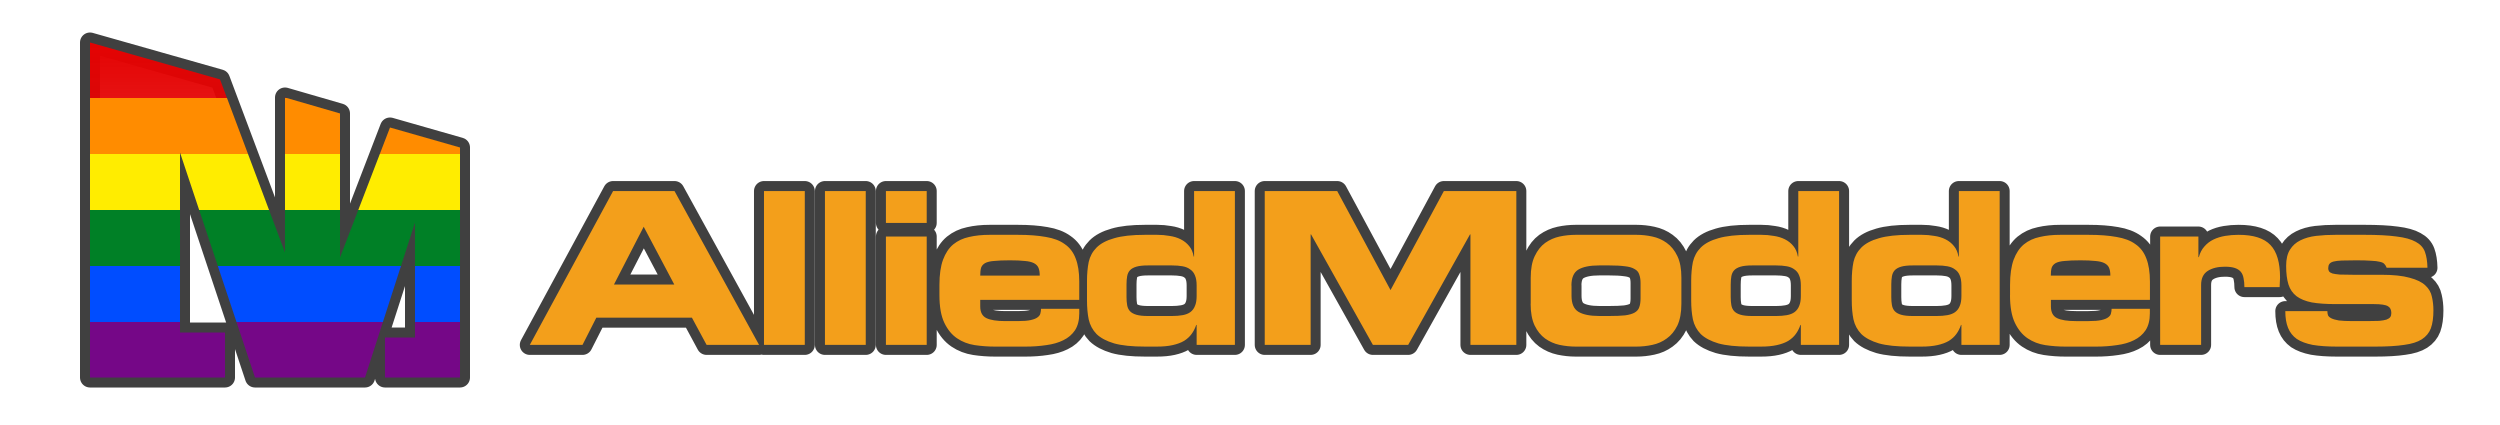 <svg xmlns="http://www.w3.org/2000/svg" width="500" height="85" xmlns:xlink="http://www.w3.org/1999/xlink">
  <defs>
    <path id="a" d="M36 66.5h9v9H18v-67l26 7.378L57 50.5v-31l11 3.19V51.5l10-26 14 4v46H77v-8h6v-23l-10 31H51l-15-45z"/>
    <path id="b" d="M105.96 68.98h10.54l2.763-5.44h19.124l2.933 5.44h10.498L134.9 38.21h-12.28l-16.66 30.77zm22.78-23.63l6.12 11.56h-12.07l5.95-11.56zm24.058 23.63h8.16V38.21h-8.16v30.77zm12.192 0h8.16V38.21h-8.16v30.77zm20.353-21.675h-8.16V68.98h8.16V47.305zm0-9.095h-8.16v6.375h8.16V38.21zm2.544 20.825q0 3.485.978 5.525.977 2.04 2.55 3.103 1.573 1.062 3.527 1.36 1.998.297 4.038.297h6.12q2.21 0 4.165-.297 1.955-.255 3.4-.978 1.488-.722 2.337-1.997.85-1.318.85-3.358v-.935h-7.65q0 .468-.127.935-.085.425-.552.765-.426.34-1.36.553-.936.212-2.593.212h-2.508q-2.55 0-3.782-.595-1.233-.595-1.233-2.337V59.97h19.805v-3.655q0-2.805-.722-4.632-.68-1.828-2.167-2.848-1.445-1.062-3.783-1.445-2.337-.425-5.567-.425h-5.695q-2.253 0-4.08.425-1.828.383-3.188 1.488-1.317 1.105-2.04 3.06-.723 1.955-.723 5.015v2.082zm8.16-3.91q0-.977.17-1.572.213-.595.808-.935.637-.34 1.785-.425 1.19-.128 3.187-.128 1.785 0 2.933.128 1.147.085 1.827.425.68.34.935.935t.255 1.572h-11.9zm29.256 1.743q0-.893.127-1.615.128-.723.553-1.19.425-.468 1.275-.723.85-.255 2.337-.255h4.803q1.19 0 2.125.17t1.53.638q.637.425.935 1.19.34.765.34 1.997v2.125q0 1.233-.34 1.998-.298.765-.935 1.232-.595.425-1.53.595-.935.17-2.125.17h-4.803q-1.487 0-2.337-.255-.85-.255-1.275-.722-.425-.468-.553-1.19-.127-.723-.127-1.615v-2.55zm-7.905 3.23q0 2.082.34 3.782.382 1.7 1.572 2.933 1.233 1.19 3.528 1.87 2.295.637 6.162.637h2.38q1.828 0 3.145-.297 1.36-.298 2.295-.85.935-.595 1.488-1.36.595-.808.935-1.828h.085v3.995h7.65V38.21h-8.16V51.3h-.085q-.213-1.275-.893-2.082-.68-.85-1.7-1.36-1.02-.51-2.252-.68-1.19-.213-2.465-.213H229q-3.867 0-6.162.68-2.295.638-3.528 1.87-1.19 1.19-1.572 2.89-.34 1.7-.34 3.783v3.91zm35.55 8.882h9.18v-22.1h.084l12.368 22.1h7.055l12.367-22.1h.085v22.1h9.18V38.21h-14.492l-10.668 19.805L267.44 38.21h-14.493v30.77zm53.176-8.245q0 2.678.807 4.378.81 1.657 2.09 2.592 1.32.935 2.89 1.275 1.62.34 3.19.34h12.2q1.57 0 3.15-.34 1.62-.34 2.89-1.275 1.32-.935 2.13-2.592.807-1.7.807-4.378V55.55q0-2.677-.806-4.335-.81-1.7-2.126-2.635-1.274-.935-2.89-1.275-1.572-.34-3.144-.34h-12.2q-1.57 0-3.188.34-1.574.34-2.89 1.275-1.276.935-2.084 2.635-.806 1.658-.806 4.335v5.185zm8.16-3.612q0-2.338 1.36-3.188 1.402-.85 4.207-.85h1.96q1.96 0 3.19.17 1.23.128 1.91.553.73.382.94 1.105.26.68.26 1.742v2.975q0 1.105-.25 1.785-.21.68-.933 1.105-.68.383-1.912.553-1.23.127-3.186.127h-1.96q-2.804 0-4.206-.85-1.36-.85-1.36-3.187v-2.04zm31.86-.255q0-.893.126-1.615.128-.723.553-1.19.425-.468 1.275-.723.85-.255 2.337-.255h4.803q1.19 0 2.125.17t1.53.638q.637.425.935 1.19.34.765.34 1.997v2.125q0 1.233-.34 1.998-.298.765-.935 1.232-.595.425-1.53.595-.935.17-2.125.17h-4.803q-1.487 0-2.337-.255-.85-.255-1.275-.722-.425-.468-.553-1.19-.127-.723-.127-1.615v-2.55zm-7.906 3.23q0 2.082.34 3.782.382 1.7 1.572 2.933 1.233 1.19 3.528 1.87 2.295.637 6.162.637h2.38q1.828 0 3.145-.297 1.36-.298 2.295-.85.935-.595 1.488-1.36.595-.808.935-1.828h.085v3.995h7.65V38.21h-8.16V51.3h-.085q-.213-1.275-.893-2.082-.68-.85-1.7-1.36-1.02-.51-2.252-.68-1.19-.213-2.465-.213h-2.423q-3.867 0-6.162.68-2.295.638-3.528 1.87-1.19 1.19-1.572 2.89-.34 1.7-.34 3.783v3.91zm40.02-3.23q0-.893.127-1.615.127-.723.552-1.19.425-.468 1.275-.723.85-.255 2.338-.255h4.802q1.19 0 2.125.17t1.53.638q.638.425.935 1.19.34.765.34 1.997v2.125q0 1.233-.34 1.998-.297.765-.935 1.232-.595.425-1.53.595-.935.17-2.125.17h-4.802q-1.488 0-2.338-.255-.85-.255-1.275-.722-.425-.468-.552-1.19-.128-.723-.128-1.615v-2.55zm-7.906 3.23q0 2.082.34 3.782.383 1.7 1.573 2.933 1.232 1.19 3.527 1.87 2.295.637 6.163.637h2.38q1.827 0 3.145-.297 1.36-.298 2.295-.85.935-.595 1.487-1.36.595-.808.935-1.828h.085v3.995h7.65V38.21h-8.16V51.3h-.085q-.212-1.275-.892-2.082-.68-.85-1.7-1.36-1.02-.51-2.253-.68-1.19-.213-2.465-.213h-2.422q-3.868 0-6.163.68-2.295.638-3.527 1.87-1.19 1.19-1.573 2.89-.34 1.7-.34 3.783v3.91zM402 59.035q0 3.485.976 5.525.978 2.04 2.55 3.103 1.573 1.062 3.528 1.36 1.997.297 4.037.297h6.12q2.21 0 4.17-.297 1.96-.255 3.4-.978 1.49-.722 2.34-1.997.85-1.318.85-3.358v-.935h-7.65q0 .468-.13.935-.08.425-.55.765-.42.34-1.36.553-.93.212-2.59.212h-2.5q-2.55 0-3.78-.595t-1.23-2.337V59.97h19.805v-3.655q0-2.805-.724-4.632-.68-1.828-2.17-2.848-1.45-1.062-3.785-1.445-2.336-.425-5.566-.425h-5.7q-2.25 0-4.08.425-1.83.383-3.19 1.488-1.314 1.105-2.04 3.06-.72 1.955-.72 5.015v2.082zm8.16-3.91q0-.977.17-1.572.21-.595.806-.935.638-.34 1.785-.425 1.19-.128 3.19-.128 1.79 0 2.93.128 1.15.085 1.83.425.68.34.94.935t.26 1.572h-11.9zm21.902 13.855h8.16V56.995q0-1.955 1.317-2.805 1.31-.85 3.44-.85 1.23 0 1.99.255t1.19.765q.42.51.55 1.275.17.765.17 1.785h7.05q.04-.595.04-1.02.04-.467.04-.892 0-4.505-1.916-6.503-1.91-2.04-6.374-2.04-1.4 0-2.676.213-1.277.212-2.34.722t-1.828 1.403q-.767.85-1.107 2.125h-.088v-4.123h-7.65V68.98zm24.998-6.757q0 1.997.552 3.357.553 1.36 1.743 2.21 1.232.808 3.187 1.19 1.998.34 4.803.34h7.735q3.485 0 5.737-.34 2.253-.297 3.528-1.105 1.317-.85 1.827-2.21.51-1.402.51-3.57 0-1.445-.297-2.72-.255-1.317-1.318-2.295-1.02-.977-3.145-1.53-2.082-.595-5.737-.595h-5.653q-1.615 0-2.592-.042-.935-.085-1.445-.213-.51-.17-.68-.425-.17-.255-.17-.595 0-.552.212-.85.213-.34.808-.51.637-.17 1.7-.212 1.105-.043 2.89-.043 1.827 0 2.932.085 1.148.043 1.785.213.638.127.893.425.297.297.467.765h8.16q-.042-1.913-.51-3.188-.467-1.275-1.827-1.997-1.36-.765-3.825-1.063-2.465-.34-6.46-.34h-5.695q-2.125 0-3.953.213-1.785.212-3.145.892-1.317.638-2.082 1.87-.765 1.19-.765 3.23 0 2.253.467 3.74.468 1.445 1.615 2.338 1.148.85 3.018 1.232 1.912.34 4.76.34h7.65q2.167 0 2.847.425.68.383.68 1.36 0 .51-.212.808-.213.297-.765.51-.553.17-1.488.255-.935.042-2.38.042h-2.89q-1.742 0-2.762-.127-.978-.17-1.488-.425t-.68-.595q-.127-.383-.127-.85h-8.415z"/>
    <linearGradient id="c">
      <stop offset="0" stop-color="#750787"/>
      <stop offset=".167" stop-color="#750787"/>
      <stop offset=".167" stop-color="#004dff"/>
      <stop offset=".333" stop-color="#004dff"/>
      <stop offset=".333" stop-color="#008026"/>
      <stop offset=".5" stop-color="#008026"/>
      <stop offset=".5" stop-color="#ffed00"/>
      <stop offset=".667" stop-color="#ffed00"/>
      <stop offset=".667" stop-color="#ff8c00"/>
      <stop offset=".833" stop-color="#ff8c00"/>
      <stop offset=".833" stop-color="#e40303" stop-opacity=".941"/>
      <stop offset="1" stop-color="#e40303"/>
    </linearGradient>
    <linearGradient id="d" x1="18" x2="18" y1="75.5" y2="8.5" gradientUnits="userSpaceOnUse" xlink:href="#c"/>
  </defs>
  <use xlink:href="#a" fill="none" stroke="#404040" stroke-width="4" stroke-linejoin="round"/>
  <use xlink:href="#a" fill="url(#d)"/>
  <use xlink:href="#b" fill="none" stroke="#404040" stroke-width="4" stroke-linejoin="round"/>
  <use xlink:href="#b" fill="#f39f1b"/>
</svg>
